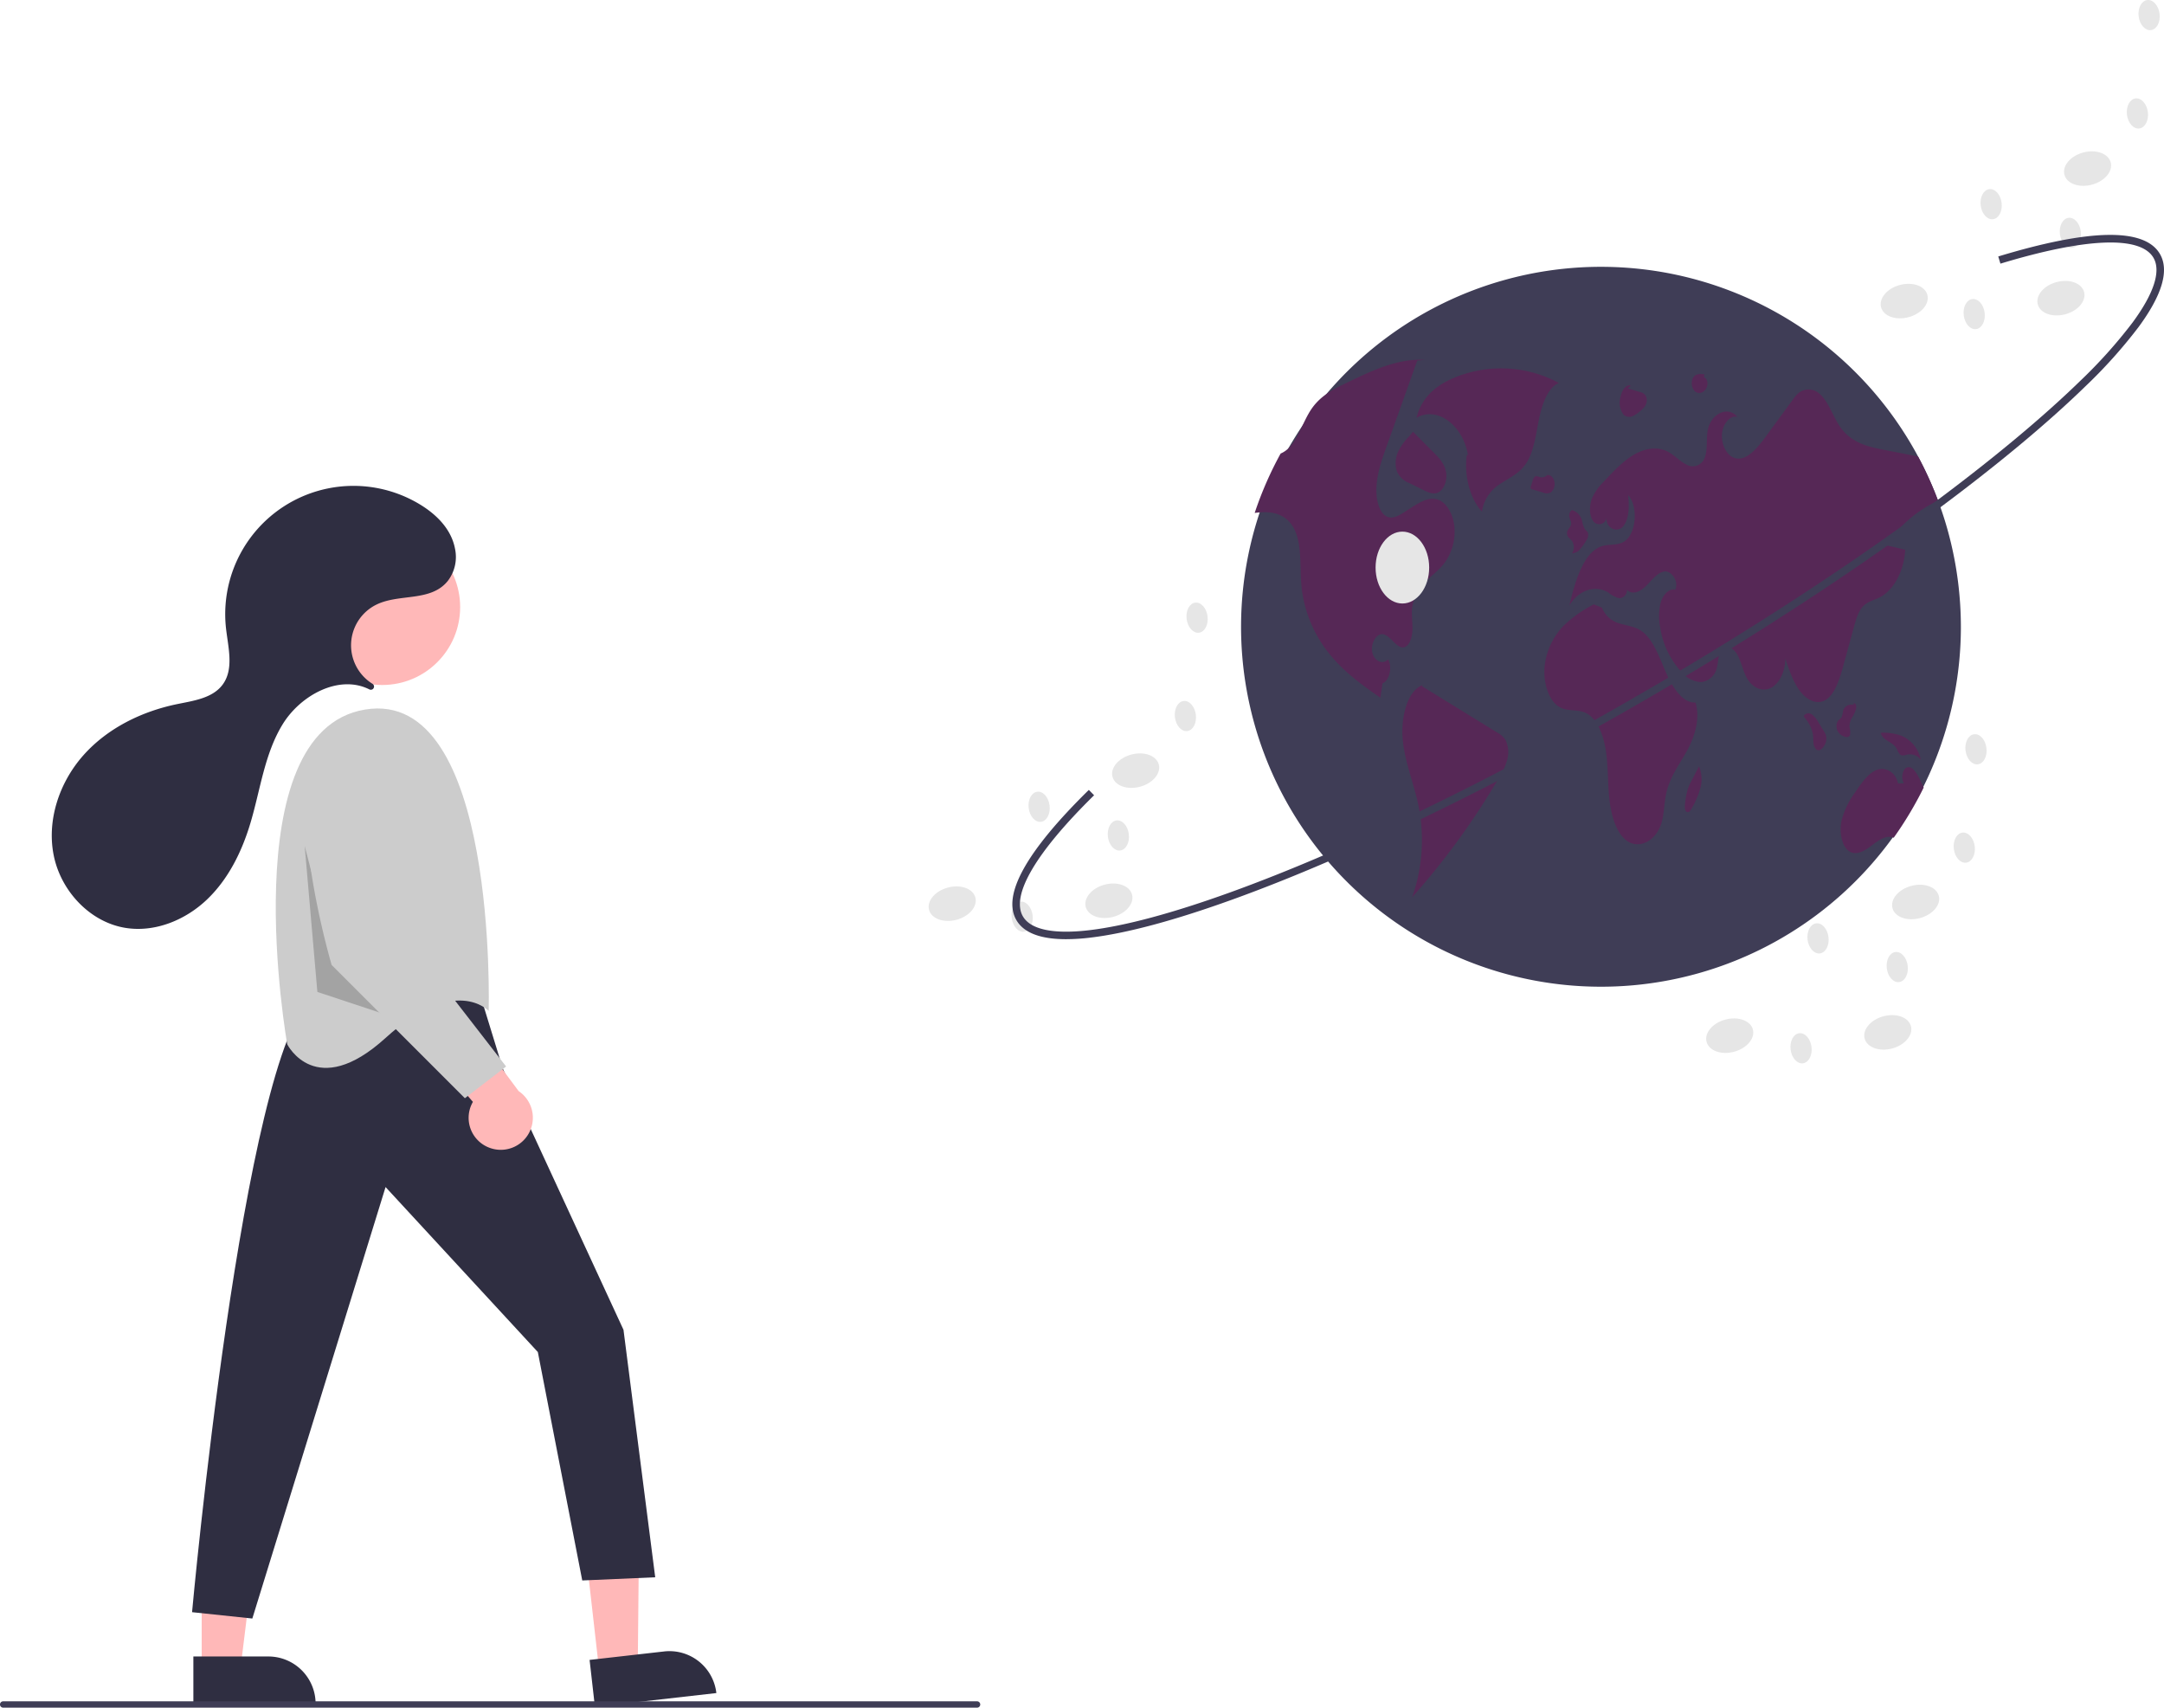<svg xmlns="http://www.w3.org/2000/svg" data-name="Layer 1" width="682.157" height="538.251" viewBox="0 0 682.157 538.251" xmlns:xlink="http://www.w3.org/1999/xlink"><polygon points="188.862 526.385 201.044 525.001 201.509 477.358 183.53 479.399 188.862 526.385" fill="#ffb8b8"/><path d="M484.742,714.522l-38.285,4.344h0l-1.679-14.792h0l23.493-2.666a14.887,14.887,0,0,1,16.47,13.113h0Z" transform="translate(-258.922 -180.874)" fill="#2f2e41"/><polygon points="63.582 525.623 75.842 525.623 81.674 478.334 63.58 478.336 63.582 525.623" fill="#ffb8b8"/><path d="M358.408,717.88l-38.531.002h0l-.001-14.887h0l23.644-.001A14.887,14.887,0,0,1,358.408,717.88Z" transform="translate(-258.922 -180.874)" fill="#2f2e41"/><path d="M410.465,495.03l7,22.769,38,82.231,10,78-23,1-14-72-48-52-42,136-19-2s16-176,38-194C357.465,495.03,393.465,478.03,410.465,495.03Z" transform="translate(-258.922 -180.874)" fill="#2f2e41"/><circle cx="120.492" cy="191.348" r="24.561" fill="#ffb8b8"/><path d="M412.965,499.53s3-102-39-95-24.5,105.5-24.5,105.5,9,18,31-2S412.965,499.53,412.965,499.53Z" transform="translate(-258.922 -180.874)" fill="#ccc"/><polygon points="96.044 266.656 105.927 304.539 120.984 319.597 100.044 312.656 96.044 266.656" opacity="0.2" style="isolation:isolate"/><path d="M413.276,542.668a10.056,10.056,0,0,1-5.277-14.488L384.64,501.137l18.414-2.397,19.359,26.048a10.11,10.11,0,0,1-9.137,17.88Z" transform="translate(-258.922 -180.874)" fill="#ffb8b8"/><path d="M384.835,425.306l2.63,51.724,31,40-13,10-42-42s-15-51-4-66c4.125-5.625,8.672-7.172,12.744-6.908A13.78,13.78,0,0,1,384.835,425.306Z" transform="translate(-258.922 -180.874)" fill="#ccc"/><path d="M376.493,398.03a1.014,1.014,0,0,0-.143-1.617,14.283,14.283,0,0,1,1.376-25.037c7.221-3.443,17.006-.764,22.344-7.38a12.409,12.409,0,0,0,2.303-10.077c-1.152-6.249-5.849-10.889-11.11-14.07a40.429,40.429,0,0,0-61.089,39.134c.679,6.014,2.535,12.758-1.041,17.641-3.147,4.297-9.088,5.103-14.307,6.171-11.193,2.29-21.992,7.574-29.588,16.108s-11.648,20.508-9.358,31.701,11.478,21.03,22.771,22.765c9.192,1.412,18.683-2.491,25.433-8.888s11.016-15.035,13.708-23.937c3.194-10.565,4.454-21.95,10.221-31.362,5.643-9.21,17.804-15.812,27.335-11.015a1.022,1.022,0,0,0,1.147-.137Z" transform="translate(-258.922 -180.874)" fill="#2f2e41"/><path d="M566.922,719.126h-307a1,1,0,0,1,0-2h307a1,1,0,0,1,0,2Z" transform="translate(-258.922 -180.874)" fill="#3f3d56"/><path d="M877.051,378.654a113.455,113.455,0,1,1-7.183-39.952c.247.666.489,1.332.723,2.005v.006q1.571,4.435,2.767,9.036A114.225,114.225,0,0,1,877.051,378.654Z" transform="translate(-258.922 -180.874)" fill="#3f3d56"/><path d="M750.335,301.592a38.323,38.323,0,0,0-33.644-1.376c-4.704,2.047-9.657,5.72-11.226,12.351,6.347-3.746,14.562,2.172,16.195,11.666l-.381.105c-.863,6.576,1.063,13.735,4.791,17.812a12.528,12.528,0,0,1,6.013-8.918c2.739-1.801,5.769-3.109,7.86-6.204,2.479-3.669,3.108-9.032,4.092-13.924S746.888,302.955,750.335,301.592Z" transform="translate(-258.922 -180.874)" fill="#562856"/><path d="M714.808,357.549c-1.758,2.64-4.106,4.296-6.212,6.358a14.301,14.301,0,0,0-4.518,8.446c-.267,2.297.146,4.632.089,6.955-.057,2.322-.831,4.937-2.411,5.514-2.494.901-4.398-3.731-6.961-4.055-2.037-.254-3.871,2.951-3.281,5.73s3.363,4.01,4.956,2.196c1.44,2.418.425,6.802-1.739,7.545-.229,1.523-.457,3.04-.679,4.562-5.47-3.826-10.997-7.716-15.648-13.319a40.429,40.429,0,0,1-9.214-21.778c-.603-6.441.292-13.808-2.665-18.764-2.367-3.966-6.428-4.842-10.083-4.594-.666.044-1.339.121-2.005.203a112.966,112.966,0,0,1,8.179-18.719,8.014,8.014,0,0,0,2.05-1.276c3.401-2.887,4.912-8.731,7.672-12.774q.267-.39.552-.761c2.824-3.687,6.606-5.584,10.261-7.348,8.091-3.928,16.416-7.907,24.957-7.361l-2.43.235q-4.255,11.917-8.516,23.834-.647,1.827-1.307,3.661c-1.612,4.518-3.274,9.328-3.027,14.385.146,2.995,1.187,6.193,3.166,7.221,1.847.952,3.864-.216,5.647-1.371.755-.482,1.504-.965,2.259-1.453,2.71-1.745,5.711-3.534,8.573-2.367,2.621,1.066,4.556,4.626,4.924,8.465A16.924,16.924,0,0,1,714.808,357.549Z" transform="translate(-258.922 -180.874)" fill="#562856"/><path d="M730.923,411.789q-11.87-7.309-23.741-14.617l.134-.346c-4.92,1.874-6.963,10.62-6.15,17.772s3.57,13.546,4.963,20.515a54.454,54.454,0,0,1-2.053,28.573,234.003,234.003,0,0,0,27.489-37.879,20.265,20.265,0,0,0,2.487-5.514,8.771,8.771,0,0,0-.581-6.238A6.946,6.946,0,0,0,730.923,411.789Z" transform="translate(-258.922 -180.874)" fill="#562856"/><path d="M699.691,323.145a8.751,8.751,0,0,0-.401,6.364,7.054,7.054,0,0,0,3.941,3.65l4.373,2.167c1.455.721,3.023,1.449,4.505.856,1.789-.716,3.029-3.52,2.708-6.123-.341-2.77-2.088-4.676-3.702-6.298q-3.39-3.406-6.78-6.812l-1.274,1.56A17.009,17.009,0,0,0,699.691,323.145Z" transform="translate(-258.922 -180.874)" fill="#562856"/><path d="M853.611,352.758q2.951.695,5.901,1.39c-.343,6.644-3.636,12.793-8.052,15.02-1.84.927-3.89,1.269-5.413,3.001-1.377,1.574-2.075,4.023-2.716,6.365q-1.685,6.13-3.37,12.26c-1.206,4.404-2.754,9.296-5.889,10.883-2.69,1.364-5.768-.305-7.837-3.103-2.069-2.798-3.331-6.561-4.556-10.229.076,3.998-1.783,7.919-4.417,9.309-2.64,1.39-5.851.133-7.615-2.97-1.269-2.227-1.796-5.165-3.04-7.424-1.244-2.259-3.852-3.553-5.21-1.434-.895,1.409-.781,3.566-1.225,5.356a5.816,5.816,0,0,1-4.861,4.677,8.105,8.105,0,0,1-5.819-2.659,26.359,26.359,0,0,1-7.228-14.576,17.388,17.388,0,0,1,.203-7.97c.78-2.468,2.665-4.372,4.537-3.902,1.231-2.602-1.199-6.054-3.388-5.749-2.196.305-3.915,2.659-5.717,4.467-1.796,1.808-4.309,3.122-6.117,1.326a2.481,2.481,0,0,1-2.324,2.629q-.098.006-.195.004a8.998,8.998,0,0,1-3.281-1.739c-4.144-2.583-9.404-.869-12.348,4.017,1.84-7.83,4.537-16.816,10.191-18.656,2.31-.755,4.829-.133,7.012-1.44,3.865-2.316,4.645-11.067,1.307-14.677.425,3.414.343,7.399-1.459,9.734-1.802,2.335-5.584.812-5.356-2.64a2.313,2.313,0,0,1-4.302.914c-1.199-1.827-1.098-4.816-.247-6.999a16.487,16.487,0,0,1,3.699-5.254c3.014-3.23,6.073-6.498,9.563-8.528,3.496-2.031,7.532-2.716,11.035-.698,1.847,1.066,3.471,2.843,5.356,3.782a3.969,3.969,0,0,0,5.465-1.28l0-0q.032-.051.062-.104c1.402-2.462.742-6.117,1.263-9.195.933-5.438,6.371-7.983,9.385-4.391-2.253-.577-4.581,2.088-4.861,5.318-.286,3.23,1.345,6.491,3.528,7.469,3.668,1.624,7.259-2.462,10.032-6.244q4.34-5.939,8.693-11.872a14.347,14.347,0,0,1,1.555-1.891,5.002,5.002,0,0,1,6.834-.14c2.932,2.392,4.309,7.297,6.714,10.673,3.49,4.905,8.712,6.098,13.573,7.05q5.435,1.057,10.876,2.126a112.69,112.69,0,0,1,6.314,13.941A38.211,38.211,0,0,0,853.611,352.758Z" transform="translate(-258.922 -180.874)" fill="#562856"/><path d="M865.325,429.108a113.761,113.761,0,0,1-9.455,15.819c-2.284-.977-4.74.768-6.879,2.405-2.234,1.713-4.918,3.382-7.209,1.821-2.341-1.599-3.097-6.073-2.354-9.62a25.632,25.632,0,0,1,4.391-9.036c1.904-2.843,3.94-5.793,6.587-6.898,2.652-1.104,6.06.457,6.834,4.226l1.878-.064c-1.053-1.447-.501-4.442.914-4.969,1.631-.615,3.046,1.624,4.01,3.604C864.474,427.293,864.912,428.194,865.325,429.108Z" transform="translate(-258.922 -180.874)" fill="#562856"/><path d="M793.388,402.305c-4.037.254-7.235-4.716-9.36-9.606s-4.064-10.481-7.707-12.97c-2.081-1.422-4.455-1.617-6.712-2.306a8.311,8.311,0,0,1-5.7-5.019l-2.561-1.035a38.461,38.461,0,0,0-9.723,6.933,21.732,21.732,0,0,0-5.794,12.666c-.489,5.126,1.317,10.842,4.693,12.768,2.667,1.522,5.773.563,8.474,1.955,3.376,1.74,5.38,6.796,6.138,11.788s.566,10.179,1.109,15.228,2.039,10.301,5.134,12.888c3.874,3.237,9.558.547,11.296-5.346.852-2.891.823-6.153,1.461-9.153,1.123-5.284,4.153-9.205,6.556-13.54S794.986,407.335,793.388,402.305Z" transform="translate(-258.922 -180.874)" fill="#562856"/><path d="M753.494,350.378a10.773,10.773,0,0,1,1.051,1.116,3.667,3.667,0,0,1-.065,3.787,3.523,3.523,0,0,0,2.523-1.282,16.214,16.214,0,0,0,1.934-2.725,2.97,2.97,0,0,0,.57-2.377c-.191-.544-.642-.776-.958-1.186a8.058,8.058,0,0,1-.885-2.57,4.635,4.635,0,0,0-3.359-3.54l.202.039a1.919,1.919,0,0,0-.899,2.044c.123.792.631,1.449.581,2.257-.073,1.161-1.233,1.706-1.305,2.868A2.217,2.217,0,0,0,753.494,350.378Z" transform="translate(-258.922 -180.874)" fill="#562856"/><path d="M746.577,330.643l.018-.004a3.242,3.242,0,0,0,.344-.367Z" transform="translate(-258.922 -180.874)" fill="#562856"/><path d="M747.787,336.094a3.521,3.521,0,0,0,1.096-3.49c-.293-1.32-1.331-2.208-2.289-1.964a2.333,2.333,0,0,1-2.169.639c-.592-.152-1.242-.545-1.755-.099a2.657,2.657,0,0,0-.598,1.167q-.285.875-.57,1.75a1.104,1.104,0,0,0-.067.663.562.562,0,0,0,.431.343l3.42,1.008A2.947,2.947,0,0,0,747.787,336.094Z" transform="translate(-258.922 -180.874)" fill="#562856"/><path d="M833.86,411.352q-.79-1.294-1.581-2.589a8.648,8.648,0,0,0-2.083-2.616,1.846,1.846,0,0,0-2.601.23l-0.0 0-.028.034.064.493a11.131,11.131,0,0,1,2.777,5.418c.12.882.078,1.794.184,2.68a3.126,3.126,0,0,0,.976,2.186c.83.554,1.804-.263,2.395-1.26a4.34,4.34,0,0,0,.672-2.763A4.844,4.844,0,0,0,833.86,411.352Z" transform="translate(-258.922 -180.874)" fill="#562856"/><path d="M842.127,412.475a5.974,5.974,0,0,0-.193-2.409,5.288,5.288,0,0,1,.805-2.998,9.748,9.748,0,0,0,1.254-2.749,2.299,2.299,0,0,0-.06-1.346c-.174-.392-.597-.571-.839-.26l.519.334a4.723,4.723,0,0,0-2.105.102,2.605,2.605,0,0,0-1.595,1.798,11.13,11.13,0,0,1-.418,1.866c-.309.636-.908.848-1.285,1.406a3.361,3.361,0,0,0,.053,3.193,3.727,3.727,0,0,0,2.108,1.658C841.003,413.296,841.837,413.308,842.127,412.475Z" transform="translate(-258.922 -180.874)" fill="#562856"/><path d="M856.85,416.917a7.243,7.243,0,0,0,.912,1.674c.705.71,1.663.274,2.518.101a4.353,4.353,0,0,1,4.141,1.661,10.541,10.541,0,0,0-6.063-7.564,17.812,17.812,0,0,0-6.235-.975l-.362.093C852.685,414.593,855.582,414.533,856.85,416.917Z" transform="translate(-258.922 -180.874)" fill="#562856"/><path d="M794.492,422.411l.005.012.105-.203Z" transform="translate(-258.922 -180.874)" fill="#562856"/><path d="M792.259,426.734a19.84,19.84,0,0,0-1.253,2.753,23.963,23.963,0,0,0-.908,4.71c-.113.908-.148,2.067.42,2.509a.807.807,0,0,0,1.055-.143,4.173,4.173,0,0,0,.765-1.137,26.195,26.195,0,0,0,2.583-6.129,10.666,10.666,0,0,0-.423-6.874Q793.378,424.578,792.259,426.734Z" transform="translate(-258.922 -180.874)" fill="#562856"/><path d="M770.711,311.552a2.543,2.543,0,0,0,2.74.535,9.05,9.05,0,0,0,2.579-1.703,6.067,6.067,0,0,0,1.563-1.705,3.458,3.458,0,0,0,.32-2.635,2.676,2.676,0,0,0-2.04-1.613q-1.898-.563-3.797-1.126l.915-.825c-.942-.505-1.984.433-2.573,1.594a8.582,8.582,0,0,0-.781,2.404A6.171,6.171,0,0,0,770.711,311.552Z" transform="translate(-258.922 -180.874)" fill="#562856"/><path d="M793.054,304.052a2.091,2.091,0,0,0,2.849.232,3.185,3.185,0,0,0,1.26-2.27c.09-.995-.403-2.102-1.106-2.188l.161-.932c-1.354-.245-3.021-.294-3.746,1.351A3.861,3.861,0,0,0,793.054,304.052Z" transform="translate(-258.922 -180.874)" fill="#562856"/><ellipse cx="442.072" cy="178.894" rx="8.447" ry="11.327" fill="#e6e6e6"/><ellipse cx="854.01" cy="506.281" rx="7.557" ry="5.257" transform="translate(-360.448 55.955) rotate(-14.913)" fill="#e6e6e6"/><ellipse cx="804.613" cy="507.196" rx="7.557" ry="5.257" transform="matrix(0.966, -0.257, 0.257, 0.966, -362.347, 43.273)" fill="#e6e6e6"/><ellipse cx="862.785" cy="465.184" rx="7.557" ry="5.257" transform="translate(-349.576 56.829) rotate(-14.913)" fill="#e6e6e6"/><ellipse cx="878.119" cy="448.054" rx="3.322" ry="4.776" transform="translate(-307.379 -69.424) rotate(-7.068)" fill="#e6e6e6"/><ellipse cx="881.808" cy="417.049" rx="3.322" ry="4.776" transform="translate(-303.536 -69.206) rotate(-7.068)" fill="#e6e6e6"/><ellipse cx="832.015" cy="476.653" rx="3.322" ry="4.776" transform="translate(-311.248 -74.88) rotate(-7.068)" fill="#e6e6e6"/><ellipse cx="856.989" cy="485.692" rx="3.322" ry="4.776" transform="translate(-312.17 -71.738) rotate(-7.068)" fill="#e6e6e6"/><ellipse cx="826.666" cy="511.294" rx="3.322" ry="4.776" transform="translate(-315.551 -75.275) rotate(-7.068)" fill="#e6e6e6"/><ellipse cx="608.48" cy="464.799" rx="7.557" ry="5.257" transform="translate(-358.042 -8.629) rotate(-14.913)" fill="#e6e6e6"/><ellipse cx="559.084" cy="465.714" rx="7.557" ry="5.257" transform="translate(-359.941 -21.31) rotate(-14.913)" fill="#e6e6e6"/><ellipse cx="617.256" cy="423.702" rx="7.557" ry="5.257" transform="matrix(0.966, -0.257, 0.257, 0.966, -347.17, -7.755)" fill="#e6e6e6"/><ellipse cx="632.59" cy="406.573" rx="3.322" ry="4.776" transform="translate(-304.14 -99.95) rotate(-7.068)" fill="#e6e6e6"/><ellipse cx="636.278" cy="375.567" rx="3.322" ry="4.776" transform="translate(-300.297 -99.732) rotate(-7.068)" fill="#e6e6e6"/><ellipse cx="586.486" cy="435.171" rx="3.322" ry="4.776" transform="translate(-308.01 -105.405) rotate(-7.068)" fill="#e6e6e6"/><ellipse cx="611.459" cy="444.21" rx="3.322" ry="4.776" transform="translate(-308.932 -102.264) rotate(-7.068)" fill="#e6e6e6"/><ellipse cx="581.137" cy="469.813" rx="3.322" ry="4.776" transform="translate(-312.313 -105.8) rotate(-7.068)" fill="#e6e6e6"/><ellipse cx="908.586" cy="274.864" rx="7.557" ry="5.257" transform="translate(-299.055 62.205) rotate(-14.913)" fill="#e6e6e6"/><ellipse cx="859.19" cy="275.779" rx="7.557" ry="5.257" transform="translate(-300.954 49.524) rotate(-14.913)" fill="#e6e6e6"/><ellipse cx="917.361" cy="233.767" rx="7.557" ry="5.257" transform="matrix(0.966, -0.257, 0.257, 0.966, -288.183, 63.079)" fill="#e6e6e6"/><ellipse cx="932.696" cy="216.637" rx="3.322" ry="4.776" transform="translate(-278.49 -64.467) rotate(-7.068)" fill="#e6e6e6"/><ellipse cx="936.384" cy="185.632" rx="3.322" ry="4.776" transform="translate(-274.647 -64.249) rotate(-7.068)" fill="#e6e6e6"/><ellipse cx="886.592" cy="245.236" rx="3.322" ry="4.776" transform="translate(-282.359 -69.923) rotate(-7.068)" fill="#e6e6e6"/><ellipse cx="911.565" cy="254.275" rx="3.322" ry="4.776" transform="translate(-283.282 -66.781) rotate(-7.068)" fill="#e6e6e6"/><ellipse cx="881.243" cy="279.877" rx="3.322" ry="4.776" transform="translate(-286.662 -70.318) rotate(-7.068)" fill="#e6e6e6"/><path d="M594.991,476.906c-8.082,0-13.336-2.008-15.661-6-4.586-7.872,3.095-21.685,22.827-41.055l1.658,1.688c-18.33,17.993-26.299,31.551-22.441,38.176,2.442,4.19,9.708,5.692,21.019,4.341,11.228-1.34,26.108-5.336,44.227-11.874,37.301-13.462,84.099-36.169,131.773-63.94,47.673-27.77,90.51-57.276,120.622-83.083,5.784-4.958,11.033-9.727,15.601-14.175a155.354,155.354,0,0,0,16.545-18.439c6.754-9.171,9.034-16.233,6.592-20.424-4.078-7-21.208-6.342-48.237,1.856l-.686-2.265c28.999-8.794,46.148-9.058,50.968-.782,2.995,5.142.73,12.886-6.731,23.019a157.689,157.689,0,0,1-16.8,18.731c-4.604,4.483-9.89,9.286-15.712,14.276-30.217,25.898-73.178,55.492-120.97,83.331-47.794,27.841-94.729,50.613-132.161,64.122-18.287,6.6-33.343,10.637-44.75,11.998A65.227,65.227,0,0,1,594.991,476.906Z" transform="translate(-258.922 -180.874)" fill="#3f3d56"/></svg>